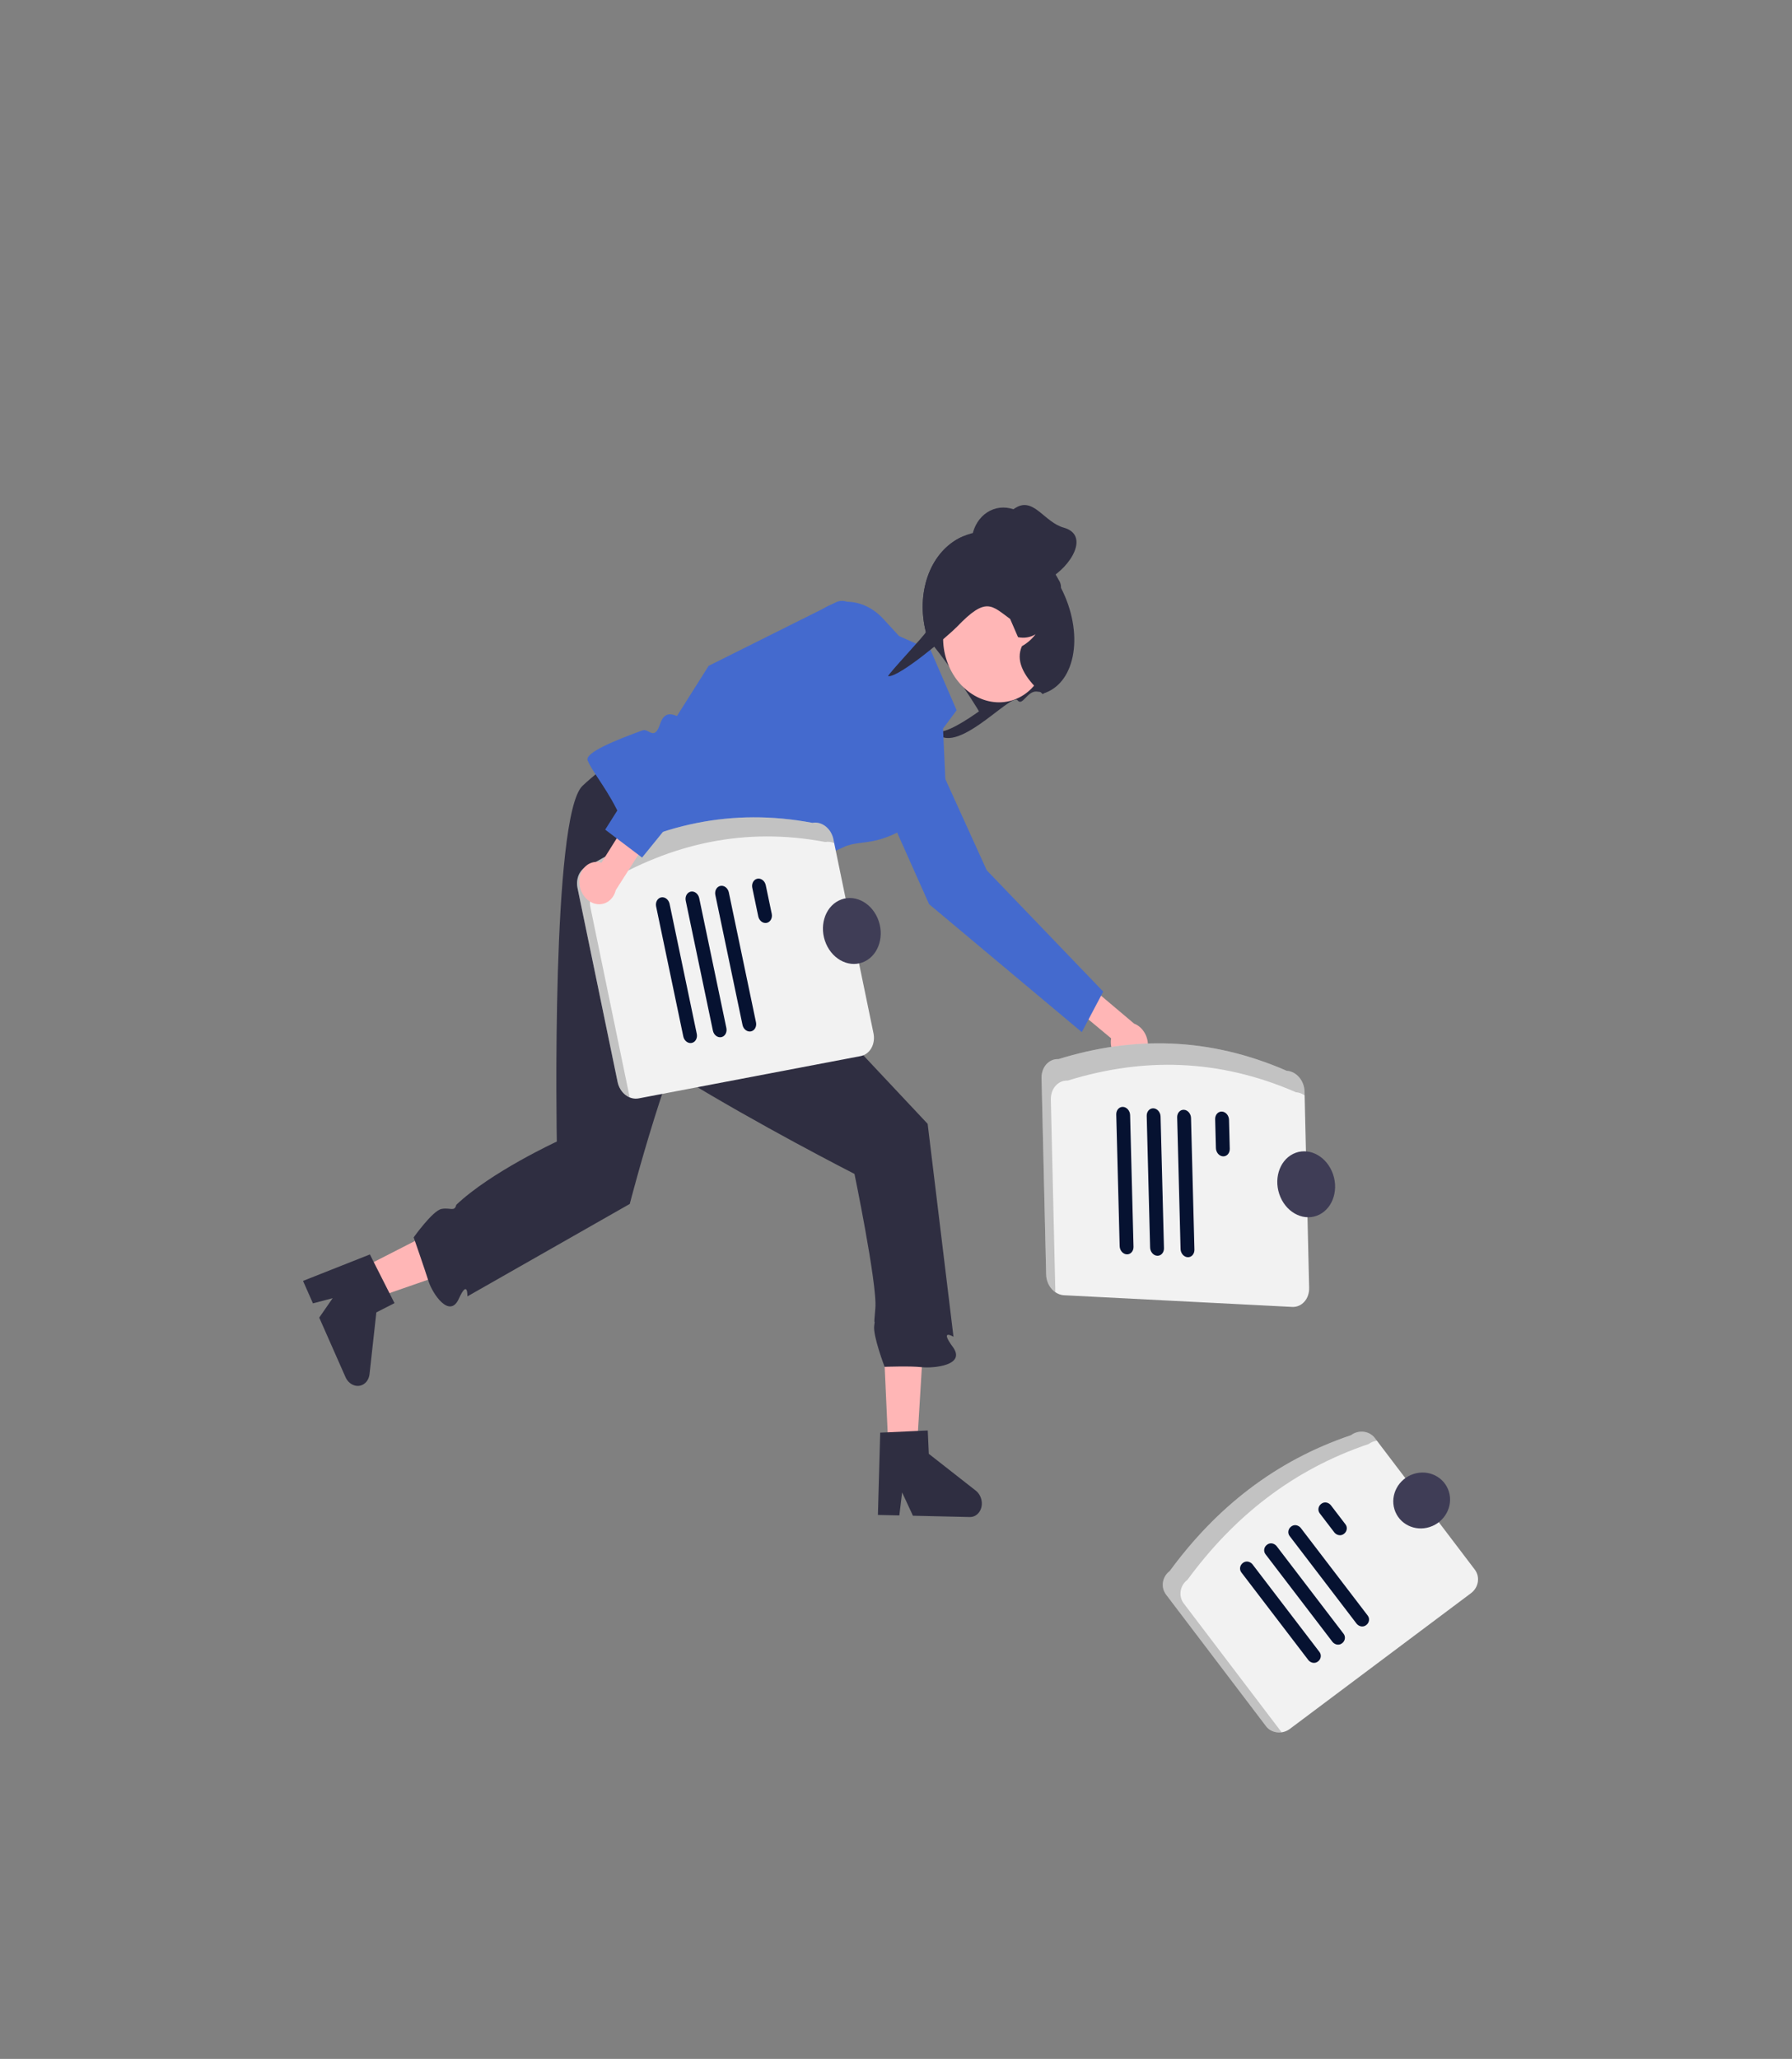 <svg width="391" height="449" viewBox="0 0 391 449" fill="none" xmlns="http://www.w3.org/2000/svg">
<rect x="0" y="0" width="391" height="449" fill="#808080" stroke="none"/>
<path d="M220.789 149.407C221.593 148.62 214.885 157.357 214.325 156.354C211.778 151.786 205.064 142.197 202.481 139.419C202.43 139.26 202.38 139.102 202.335 138.947C202.213 138.572 202.11 138.198 202.016 137.824C199.893 129.413 202.769 120.813 209.25 117.385C209.339 117.33 209.435 117.282 209.528 117.235C209.98 117.009 210.444 116.811 210.918 116.644C211.564 116.411 212.227 116.233 212.902 116.112L212.898 116.092C214.026 111.758 219.172 110.779 222.816 113.766C224.397 115.065 225.746 116.708 226.776 118.589C227.056 119.098 227.314 119.623 227.547 120.16L229.731 125.205C230.374 126.154 230.963 127.147 231.492 128.178L231.496 128.187C236.551 138.017 234.768 148.647 228.053 151.088C228.043 151.087 228.032 151.082 228.023 151.081C227.654 151.001 227.312 150.94 226.991 150.896C226.686 150.849 226.404 150.822 226.141 150.808C224.108 150.697 223.085 154.101 222.018 152.715C220.6 150.87 207.143 166.851 203.545 158.544C204.321 163.071 218.571 151.577 220.789 149.407Z" fill="#2F2E41"/>
<path d="M78.898 276.58L81.782 283.108L104.973 275.061L100.717 265.427L78.898 276.58Z" fill="#FFB6B6"/>
<path d="M79.148 301.975C78.492 302.309 77.727 302.323 77.022 302.013C76.316 301.703 75.727 301.095 75.385 300.322L69.652 287.343L72.585 283.106L68.282 284.235L66.116 279.339L80.709 273.566L81.546 275.228L84.974 281.999L86.076 284.185L82.116 286.209L80.627 299.676C80.571 300.181 80.407 300.653 80.15 301.054C79.892 301.454 79.548 301.77 79.148 301.975Z" fill="#2F2E41"/>
<path d="M93.496 279.395C92.634 276.656 90.261 269.843 90.261 269.843C90.261 269.843 94.414 263.996 96.341 263.645C98.273 263.282 99.155 264.341 99.557 262.748C107.095 255.594 121.494 248.951 121.494 248.951C121.494 248.951 121.16 230.858 121.717 212.092C122.266 193.746 123.664 174.757 127.063 171.407C129.526 169.086 132.178 167.03 134.988 165.261C136.818 164.072 138.649 162.988 140.306 162.054C144.097 159.913 147 158.565 147 158.565L155.471 177.377L161.15 189.803L161.718 191.115L159.863 192.04L156.536 197.71C156.536 197.71 153.384 206.211 152.571 205.803C151.586 205.311 151.129 205.837 151.913 208.939C152.145 209.817 152.477 210.663 152.899 211.457C155.208 215.946 153.798 219.011 153.353 219.37C150.208 221.887 146.021 233.467 142.729 244L142.731 244.005C139.688 253.728 137.411 262.552 137.411 262.552L131.168 266.104L101.983 282.715C101.983 282.715 102.115 278.811 100.105 283.243C98.092 287.677 94.361 282.133 93.496 279.395Z" fill="#2F2E41"/>
<path d="M193.83 315.759L200.063 315.902L201.762 287.924L192.565 287.713L193.83 315.759Z" fill="#FFB6B6"/>
<path d="M214.225 327.717C214.262 328.56 214.005 329.362 213.51 329.946C213.014 330.531 212.321 330.85 211.583 330.834L199.193 330.549L196.834 325.462L196.227 330.479L191.553 330.375L192.055 312.428L193.677 312.358L200.294 312.052L202.429 311.958L202.658 317.048L212.905 325.074C213.289 325.375 213.61 325.773 213.84 326.233C214.069 326.694 214.202 327.203 214.225 327.717Z" fill="#2F2E41"/>
<path d="M201.141 298.157C201.106 298.156 201.072 298.151 201.041 298.147C198.616 297.875 193.358 298.066 193.033 298.077C193.027 298.076 193.021 298.077 193.015 298.079C193.015 298.079 190.445 291.335 190.742 289.136C191.044 286.929 190.516 290.303 190.992 285.326C191.244 282.75 190.01 274.972 188.767 268.074C187.611 261.656 186.441 256.008 186.441 256.008C186.441 256.008 180.982 253.223 173.306 249.072L173.302 249.07C166.183 245.209 157.148 240.164 148.807 235.069C137.682 220.799 126.709 205.354 126.826 200.066C126.979 196.313 127.419 192.607 128.143 188.988L139.908 188.502L155.383 195.022L164.971 205.229L168.723 209.222L173.972 214.814L202.406 245.087L208.042 291.513C208.042 291.513 204.888 289.657 207.895 293.738C210.859 297.765 203.727 298.415 201.141 298.157Z" fill="#2F2E41"/>
<path d="M203.05 141.776L208.73 154.893L205.758 158.888L206.241 169.329C206.303 170.687 206.085 172.02 205.604 173.221C205.123 174.421 204.392 175.455 203.471 176.24C192.574 185.524 188.293 182.795 184.193 184.684C170.28 191.096 166.575 190.205 163.296 192.148C162.315 192.729 158.622 195.459 160.015 197.618C161.409 199.776 159.277 199.302 158.901 200.165C158.576 200.911 160.376 203.082 157.921 202.38C155.467 201.678 153.578 210.858 151.781 206.708C148.373 198.838 138.219 184.763 135.568 178.642C132.917 172.521 129.329 168.559 128.215 165.828C127.536 164.164 134.275 161.428 140.202 159.27C141.545 158.782 142.764 161.69 144.009 157.913C145.254 154.135 147.808 156.576 148.434 156.27C149.098 155.946 151.402 156.579 153.339 153.388C155.276 150.197 154.877 152.447 155.699 151.939C162.038 148.032 170.079 142.952 170.079 142.952L177.636 134.479C179.568 132.313 182.218 131.149 185.027 131.234C187.835 131.318 190.584 132.644 192.692 134.932L196.174 138.71L203.05 141.776Z" fill="#446ACE"/>
<path d="M246.347 232.198C245.76 232.137 245.182 231.932 244.653 231.596C244.125 231.261 243.658 230.803 243.287 230.255C242.915 229.708 242.646 229.083 242.5 228.424C242.353 227.764 242.332 227.087 242.437 226.438L225.561 212.389L227.496 206.376L247.443 223.222C248.403 223.584 249.238 224.327 249.79 225.309C250.341 226.292 250.571 227.446 250.436 228.552C250.301 229.659 249.81 230.641 249.057 231.313C248.303 231.985 247.339 232.3 246.347 232.198Z" fill="#FFB6B6"/>
<path d="M189.372 159.455L186.393 160.6L202.724 197.186L236.042 225.088L240.714 216.247L215.298 189.791L204.999 167.114C203.55 163.922 201.15 161.373 198.264 159.959C195.378 158.544 192.21 158.365 189.372 159.455Z" fill="#446ACE"/>
<path d="M207.03 145.246C209.887 151.844 216.74 154.928 222.337 152.135C227.934 149.342 230.155 141.729 227.298 135.132C224.441 128.534 217.588 125.45 211.991 128.243C206.394 131.036 204.173 138.648 207.03 145.246Z" fill="#FFB6B6"/>
<path d="M227.5 151.363C227.325 151.208 227.159 151.054 226.991 150.895C226.815 150.73 226.64 150.564 226.472 150.395C223.2 147.163 221.62 143.992 222.975 140.913C224.115 140.28 225.126 139.4 225.957 138.321C224.806 139.012 223.459 139.234 222.125 138.951L220.403 134.973C216.321 132.026 215.169 130.042 208.826 136.666C207.059 138.512 196.144 147.794 193.785 147.462C193.664 147.087 202.11 138.197 202.016 137.824C199.894 129.412 202.769 120.813 209.25 117.384C209.588 117.227 209.933 117.087 210.277 116.964C211.153 117.15 212.022 117.402 212.877 117.718C214.626 116.842 216.56 116.454 218.525 116.586C221.015 116.751 223.462 117.725 225.577 119.391C226.703 120.452 227.749 121.621 228.7 122.886C228.723 122.917 228.744 122.945 228.767 122.976C229.057 123.365 229.343 123.766 229.615 124.175C230.181 125.016 230.706 125.891 231.187 126.795C231.22 126.859 231.252 126.924 231.279 126.986C231.441 127.362 231.515 127.773 231.493 128.178C231.495 128.182 231.491 128.184 231.493 128.188C231.478 128.477 231.413 128.755 231.301 129.006C231.118 129.441 230.806 129.783 230.417 129.975L232.335 134.405C232.406 134.569 232.474 134.734 232.537 134.902C233.732 137.901 233.931 141.222 233.096 144.214C232.261 147.207 230.452 149.655 228.023 151.081C227.851 151.183 227.678 151.274 227.5 151.363Z" fill="#2F2E41"/>
<path d="M212.775 122.567C214.657 126.913 219.172 128.945 222.859 127.105C226.547 125.265 228.01 120.25 226.128 115.903C224.246 111.557 219.731 109.525 216.043 111.365C212.356 113.205 210.893 118.22 212.775 122.567Z" fill="#2F2E41"/>
<path d="M228.809 126.263C225.189 128.252 220.607 126.071 218.724 121.725C217.821 119.637 217.657 117.284 218.27 115.184C218.883 113.083 220.222 111.406 221.993 110.523C225.68 108.683 227.998 113.928 232.077 115.061C237.848 116.665 233.691 123.58 228.809 126.263Z" fill="#2F2E41"/>
<path d="M128.824 188.672C143.678 179.773 159.697 176.13 177.259 179.448C178.24 179.263 179.273 179.535 180.132 180.205C180.991 180.874 181.606 181.887 181.841 183.021L190.587 225.332C190.821 226.466 190.655 227.628 190.128 228.562C189.6 229.495 188.754 230.125 187.774 230.313L139.339 239.537C138.358 239.723 137.325 239.451 136.466 238.781C135.607 238.111 134.992 237.098 134.757 235.964L126.011 193.653C125.778 192.519 125.943 191.358 126.47 190.424C126.998 189.49 127.844 188.86 128.824 188.672Z" fill="#F2F2F2"/>
<path opacity="0.2" d="M128.814 197.824C128.581 196.69 128.746 195.529 129.274 194.595C129.801 193.661 130.648 193.031 131.628 192.843C146.482 183.944 162.501 180.301 180.063 183.619C180.708 183.501 181.38 183.582 182.013 183.854L181.841 183.021C181.606 181.887 180.991 180.874 180.132 180.205C179.273 179.535 178.24 179.263 177.26 179.448C159.697 176.13 143.678 179.773 128.824 188.672C127.844 188.86 126.998 189.49 126.47 190.424C125.943 191.358 125.778 192.519 126.011 193.653L134.757 235.964C134.914 236.715 135.241 237.42 135.703 238.006C136.165 238.592 136.747 239.04 137.388 239.303L128.814 197.824Z" fill="black"/>
<path d="M162.011 223.518L156.082 195.178C155.989 194.727 156.053 194.265 156.262 193.893C156.471 193.521 156.807 193.27 157.197 193.194C157.586 193.119 157.997 193.225 158.34 193.49C158.682 193.756 158.927 194.158 159.022 194.608L164.951 222.949C165.044 223.399 164.978 223.86 164.769 224.231C164.56 224.602 164.225 224.853 163.836 224.928C163.447 225.003 163.036 224.897 162.694 224.633C162.352 224.369 162.107 223.968 162.011 223.518Z" fill="#061231"/>
<path d="M165.447 199.851L164.143 193.616C164.048 193.166 164.111 192.703 164.319 192.331C164.527 191.958 164.863 191.706 165.252 191.629C165.641 191.552 166.052 191.657 166.395 191.921C166.738 192.184 166.984 192.586 167.08 193.036L167.083 193.047L168.387 199.281C168.48 199.732 168.414 200.193 168.205 200.564C167.996 200.935 167.661 201.185 167.272 201.261C166.883 201.336 166.472 201.23 166.13 200.966C165.788 200.702 165.543 200.301 165.447 199.851Z" fill="#061231"/>
<path d="M149.089 226.023L143.16 197.682C143.067 197.232 143.132 196.77 143.341 196.399C143.55 196.028 143.886 195.777 144.275 195.702C144.664 195.627 145.075 195.733 145.416 195.997C145.758 196.262 146.004 196.663 146.099 197.112L152.028 225.453C152.076 225.676 152.085 225.905 152.055 226.126C152.025 226.347 151.957 226.556 151.854 226.741C151.751 226.926 151.616 227.084 151.456 227.205C151.295 227.325 151.114 227.407 150.921 227.445C150.727 227.484 150.527 227.477 150.33 227.427C150.134 227.377 149.945 227.283 149.775 227.152C149.606 227.021 149.458 226.855 149.34 226.663C149.223 226.471 149.138 226.257 149.091 226.033L149.089 226.023Z" fill="#061231"/>
<path d="M155.55 224.77L149.621 196.43C149.526 195.979 149.59 195.516 149.799 195.143C150.007 194.771 150.343 194.519 150.733 194.443C151.123 194.367 151.534 194.473 151.877 194.738C152.219 195.003 152.465 195.405 152.56 195.856L152.561 195.86L158.49 224.2C158.583 224.651 158.517 225.112 158.308 225.483C158.099 225.854 157.764 226.105 157.375 226.18C156.986 226.256 156.575 226.15 156.233 225.885C155.891 225.621 155.645 225.22 155.55 224.77Z" fill="#061231"/>
<path d="M180.247 205.829C181.83 209.485 185.628 211.194 188.73 209.646C191.831 208.098 193.062 203.88 191.479 200.224C189.896 196.567 186.098 194.858 182.996 196.406C179.895 197.954 178.664 202.173 180.247 205.829Z" fill="#3F3D56"/>
<path d="M126.401 192.108C126.42 191.441 126.567 190.798 126.831 190.222C127.095 189.647 127.47 189.152 127.93 188.774C128.389 188.395 128.923 188.141 129.494 188.029C130.065 187.917 130.659 187.95 131.236 188.125L142.597 170.024L147.997 172.744L134.358 194.119C134.096 195.185 133.492 196.077 132.661 196.624C131.829 197.172 130.828 197.337 129.847 197.089C128.867 196.841 127.974 196.197 127.339 195.279C126.704 194.361 126.37 193.233 126.401 192.108Z" fill="#FFB6B6"/>
<path d="M191.116 145.292L187.254 133.848C187.074 133.314 186.801 132.821 186.451 132.4C186.102 131.98 185.684 131.642 185.225 131.407C184.766 131.172 184.275 131.046 183.785 131.037C183.295 131.028 182.816 131.136 182.379 131.354L154.623 145.205L132.048 180.93L140.097 187.016L161.864 160.202L191.116 145.292Z" fill="#446ACE"/>
<path d="M230.956 230.968C247.325 225.899 263.897 226.17 280.739 233.514C281.746 233.567 282.723 234.073 283.454 234.921C284.186 235.769 284.612 236.89 284.64 238.038L285.643 280.876C285.669 282.024 285.294 283.104 284.6 283.879C283.907 284.655 282.952 285.062 281.944 285.012L232.161 282.466C231.154 282.413 230.177 281.907 229.446 281.059C228.714 280.211 228.288 279.09 228.26 277.941L227.257 235.104C227.231 233.956 227.606 232.876 228.3 232.1C228.993 231.325 229.948 230.918 230.956 230.968Z" fill="#F2F2F2"/>
<path opacity="0.2" d="M229.284 239.785C229.258 238.637 229.633 237.557 230.327 236.781C231.02 236.006 231.976 235.599 232.983 235.649C249.352 230.58 265.925 230.851 282.766 238.195C283.427 238.233 284.081 238.47 284.66 238.881L284.64 238.038C284.612 236.89 284.186 235.769 283.454 234.921C282.723 234.073 281.746 233.567 280.739 233.514C263.897 226.17 247.325 225.899 230.956 230.968C229.948 230.918 228.993 231.325 228.3 232.1C227.606 232.876 227.231 233.956 227.257 235.104L228.26 277.941C228.28 278.702 228.476 279.458 228.828 280.132C229.181 280.806 229.677 281.375 230.267 281.779L229.284 239.785Z" fill="black"/>
<path d="M257.589 272.382L256.848 243.672C256.836 243.215 256.984 242.784 257.259 242.475C257.534 242.165 257.914 242.002 258.315 242.022C258.716 242.041 259.105 242.241 259.397 242.577C259.688 242.914 259.859 243.36 259.871 243.817L260.613 272.527C260.623 272.982 260.474 273.411 260.199 273.719C259.924 274.027 259.545 274.19 259.145 274.171C258.745 274.151 258.357 273.952 258.065 273.617C257.774 273.282 257.603 272.837 257.589 272.382Z" fill="#061231"/>
<path d="M265.301 250.386L265.138 244.07C265.131 243.843 265.164 243.621 265.234 243.415C265.303 243.209 265.409 243.024 265.545 242.87C265.681 242.716 265.844 242.596 266.025 242.518C266.206 242.439 266.401 242.403 266.6 242.412C266.799 242.421 266.997 242.474 267.182 242.569C267.368 242.664 267.539 242.798 267.684 242.965C267.829 243.131 267.945 243.326 268.027 243.539C268.109 243.751 268.154 243.977 268.161 244.204L268.161 244.215L268.324 250.531C268.335 250.987 268.186 251.416 267.911 251.724C267.636 252.033 267.257 252.195 266.857 252.176C266.457 252.157 266.068 251.957 265.777 251.622C265.485 251.286 265.314 250.842 265.301 250.386Z" fill="#061231"/>
<path d="M244.299 271.746L243.557 243.036C243.547 242.58 243.695 242.151 243.97 241.842C244.245 241.534 244.625 241.372 245.025 241.391C245.425 241.41 245.813 241.609 246.105 241.945C246.397 242.28 246.568 242.725 246.581 243.181L247.322 271.891C247.329 272.117 247.296 272.339 247.226 272.545C247.156 272.751 247.05 272.936 246.915 273.089C246.779 273.243 246.616 273.363 246.435 273.441C246.254 273.519 246.059 273.555 245.86 273.546C245.662 273.538 245.464 273.484 245.278 273.39C245.092 273.295 244.922 273.161 244.777 272.994C244.632 272.828 244.515 272.633 244.433 272.421C244.352 272.209 244.306 271.983 244.3 271.757L244.299 271.746Z" fill="#061231"/>
<path d="M250.945 272.063L250.203 243.353C250.191 242.897 250.338 242.466 250.613 242.156C250.888 241.846 251.267 241.683 251.668 241.701C252.069 241.72 252.459 241.919 252.751 242.256C253.043 242.592 253.214 243.038 253.226 243.494L253.226 243.499L253.968 272.208C253.979 272.664 253.83 273.093 253.555 273.401C253.28 273.71 252.901 273.872 252.501 273.853C252.101 273.834 251.712 273.634 251.421 273.299C251.129 272.964 250.958 272.519 250.945 272.063Z" fill="#061231"/>
<path d="M279.386 261.069C280.969 264.725 284.767 266.434 287.868 264.886C290.97 263.339 292.201 259.12 290.618 255.464C289.034 251.808 285.237 250.098 282.135 251.646C279.033 253.194 277.803 257.413 279.386 261.069Z" fill="#3F3D56"/>
<path d="M255.242 342.591C265.346 328.817 278.224 318.567 294.778 312.984C296.446 311.738 298.781 312.023 299.998 313.621L321.778 342.281C322.991 343.882 322.626 346.189 320.961 347.439L281.425 377.046C279.757 378.291 277.422 378.007 276.205 376.409L254.426 347.748C253.212 346.147 253.577 343.84 255.242 342.591Z" fill="#F2F2F2"/>
<path opacity="0.2" d="M258.281 349.673C257.068 348.072 257.433 345.765 259.098 344.515C269.201 330.742 282.08 320.492 298.634 314.909C299.168 314.516 299.78 314.269 300.427 314.185L299.999 313.621C298.782 312.023 296.447 311.738 294.779 312.984C278.225 318.567 265.347 328.817 255.243 342.591C253.578 343.84 253.213 346.148 254.426 347.748L276.206 376.409C276.65 376.94 277.197 377.343 277.796 377.581C278.396 377.819 279.027 377.884 279.632 377.769L258.281 349.673Z" fill="black"/>
<path d="M296.036 354.138L281.386 334.973C280.901 334.338 281.045 333.419 281.707 332.922C282.005 332.678 282.377 332.569 282.757 332.614C283.137 332.66 283.5 332.856 283.782 333.169L298.432 352.333C298.916 352.97 298.77 353.888 298.107 354.385C297.809 354.627 297.438 354.736 297.059 354.69C296.68 354.645 296.318 354.45 296.036 354.138Z" fill="#061231"/>
<path d="M291.18 334.24L287.957 330.024C287.47 329.391 287.61 328.472 288.27 327.971C288.568 327.726 288.94 327.616 289.32 327.66C289.701 327.704 290.065 327.9 290.348 328.213L290.353 328.22L293.576 332.436C294.06 333.073 293.914 333.991 293.251 334.487C292.953 334.73 292.582 334.838 292.203 334.793C291.824 334.748 291.462 334.552 291.18 334.24Z" fill="#061231"/>
<path d="M285.503 362.07L270.852 342.905C270.369 342.269 270.515 341.35 271.178 340.854C271.476 340.612 271.847 340.503 272.226 340.548C272.605 340.594 272.967 340.789 273.249 341.101L287.899 360.265C288.386 360.899 288.247 361.818 287.586 362.318C287.289 362.564 286.916 362.674 286.536 362.63C286.155 362.586 285.791 362.39 285.508 362.077L285.503 362.07Z" fill="#061231"/>
<path d="M290.77 358.104L276.12 338.94C275.633 338.305 275.775 337.386 276.436 336.887C276.734 336.642 277.107 336.532 277.487 336.577C277.868 336.622 278.231 336.819 278.514 337.132L278.516 337.135L293.166 356.3C293.649 356.936 293.504 357.855 292.84 358.351C292.543 358.593 292.172 358.702 291.793 358.656C291.414 358.611 291.051 358.416 290.77 358.104Z" fill="#061231"/>
<path d="M311.969 333.004C315.248 331.937 317.113 328.485 316.134 325.293C315.155 322.101 311.703 320.377 308.424 321.444C305.145 322.51 303.281 325.963 304.26 329.155C305.239 332.347 308.69 334.071 311.969 333.004Z" fill="#3F3D56"/>
</svg>
